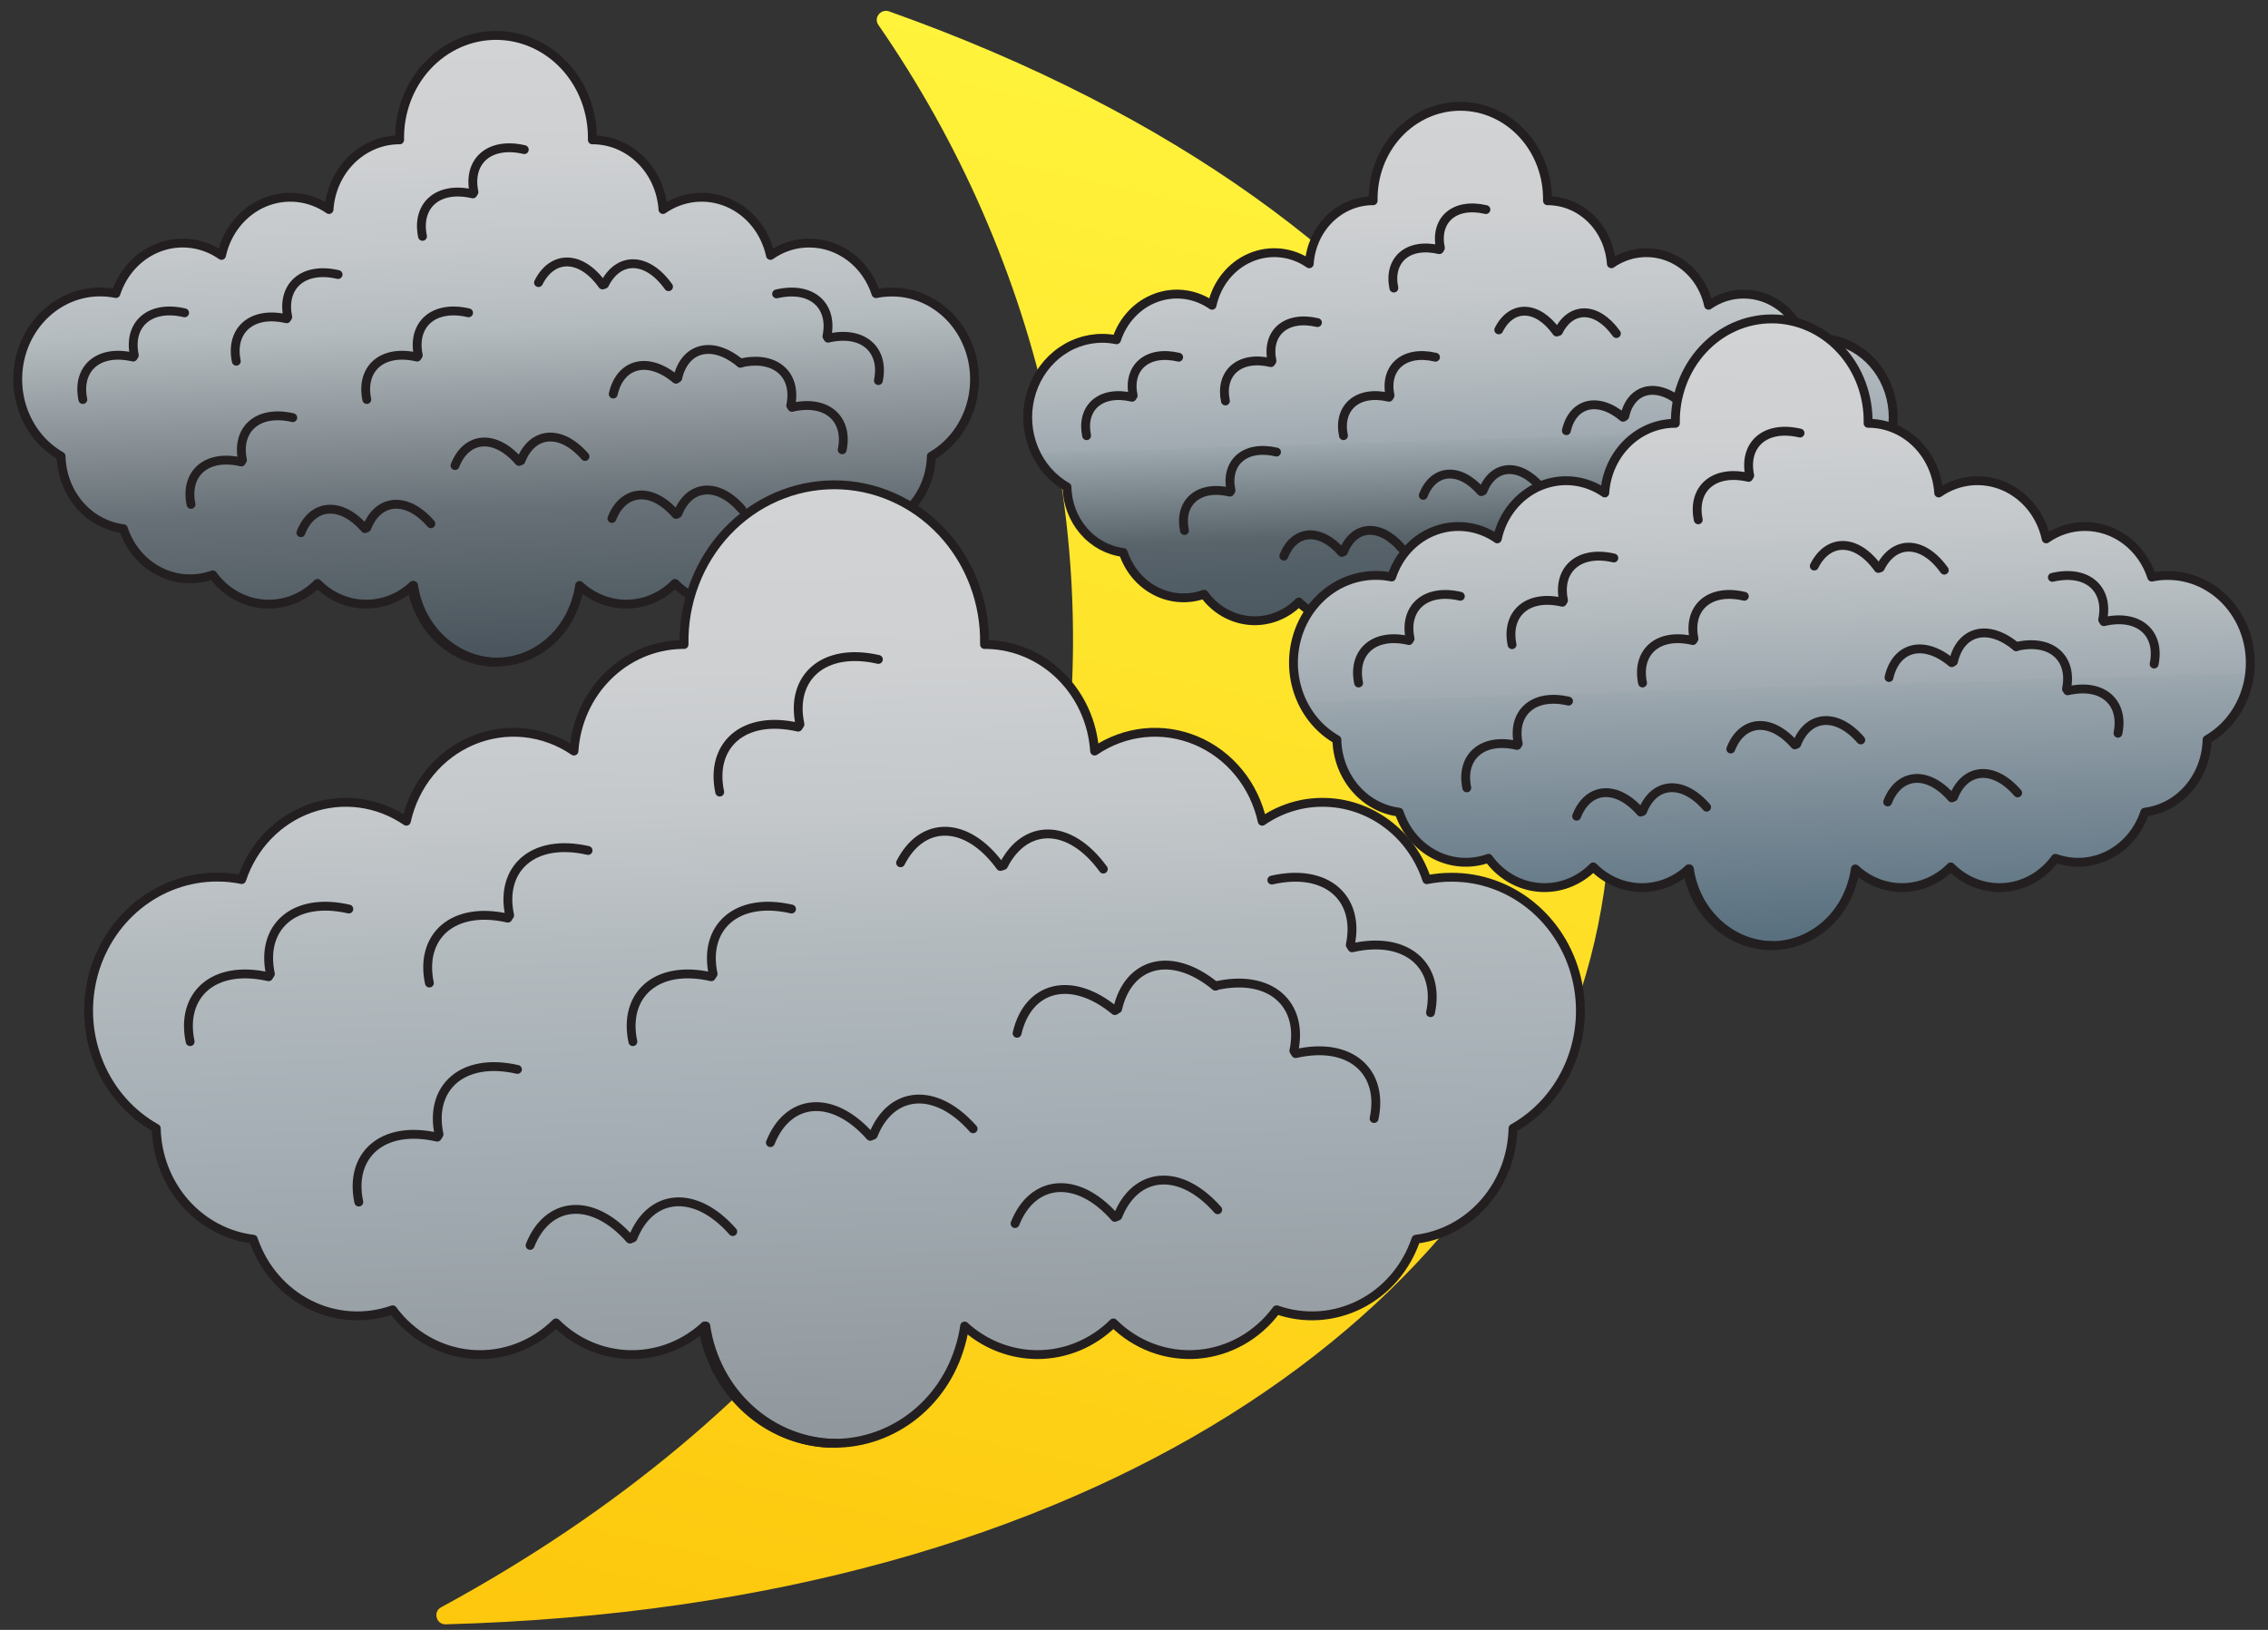 <svg width="128" height="92" viewBox="0 0 128 92" fill="none" xmlns="http://www.w3.org/2000/svg">
<rect x="0" y="0" width="128" height="92" fill="#333333" stroke="none"/>
<path d="M25.15 91.686C99.146 89.671 115.112 23.747 50.177 0.642C49.717 0.478 49.29 0.999 49.568 1.4C68.004 28.028 65.453 68.701 24.886 90.73C24.423 90.982 24.623 91.701 25.15 91.686Z" fill="url(#paint0_linear_73_11904)"/>
<path d="M50.325 16.485C50.028 16.484 49.731 16.514 49.44 16.575C49.17 15.742 48.663 15.019 47.988 14.507C47.312 13.995 46.503 13.72 45.673 13.719C44.894 13.716 44.131 13.959 43.482 14.417C43.339 13.753 43.047 13.135 42.63 12.616C42.213 12.098 41.684 11.694 41.087 11.439C40.491 11.185 39.846 11.087 39.206 11.155C38.567 11.222 37.953 11.453 37.416 11.827C37.347 10.778 36.912 9.794 36.196 9.067C35.48 8.34 34.534 7.922 33.543 7.895H33.43C33.446 7.127 33.317 6.363 33.05 5.649C32.784 4.934 32.386 4.284 31.88 3.734C31.373 3.185 30.768 2.749 30.101 2.451C29.433 2.153 28.716 2 27.992 2C27.268 2 26.551 2.153 25.883 2.451C25.216 2.749 24.611 3.185 24.105 3.734C23.598 4.284 23.2 4.934 22.934 5.649C22.668 6.363 22.539 7.127 22.554 7.895H22.441C21.45 7.922 20.505 8.34 19.788 9.067C19.073 9.794 18.638 10.778 18.569 11.827C18.032 11.453 17.417 11.222 16.778 11.155C16.138 11.087 15.493 11.185 14.897 11.439C14.301 11.694 13.772 12.098 13.355 12.616C12.938 13.135 12.645 13.753 12.502 14.417C11.995 14.062 11.418 13.835 10.816 13.753C10.213 13.671 9.6 13.736 9.025 13.944C8.45 14.152 7.927 14.496 7.497 14.951C7.066 15.406 6.74 15.96 6.542 16.569C6.251 16.509 5.956 16.479 5.659 16.479C4.623 16.476 3.615 16.841 2.797 17.515C1.979 18.189 1.396 19.134 1.142 20.2C0.888 21.265 0.977 22.39 1.395 23.396C1.813 24.402 2.536 25.231 3.449 25.75C3.472 26.767 3.84 27.741 4.485 28.493C5.131 29.245 6.011 29.725 6.963 29.844C7.311 30.895 8.036 31.758 8.98 32.246C9.925 32.733 11.012 32.806 12.007 32.448C12.347 32.919 12.777 33.308 13.269 33.591C13.761 33.874 14.303 34.044 14.861 34.089C15.418 34.135 15.979 34.056 16.506 33.856C17.032 33.657 17.514 33.342 17.918 32.933C18.622 33.646 19.549 34.061 20.522 34.099C21.496 34.137 22.448 33.795 23.2 33.138C23.233 33.108 23.267 33.078 23.298 33.045C23.448 34.169 23.953 35.207 24.729 35.989C25.506 36.772 26.508 37.252 27.575 37.354C28.641 37.456 29.709 37.173 30.605 36.55C31.5 35.927 32.171 35.002 32.508 33.924C32.601 33.639 32.669 33.346 32.71 33.048L32.81 33.141C33.525 33.76 34.419 34.1 35.343 34.102C36.368 34.102 37.353 33.684 38.094 32.933C38.499 33.342 38.98 33.657 39.507 33.856C40.033 34.056 40.593 34.135 41.151 34.089C41.708 34.043 42.25 33.874 42.742 33.591C43.233 33.308 43.663 32.919 44.003 32.448C44.998 32.806 46.086 32.733 47.03 32.246C47.974 31.758 48.699 30.895 49.047 29.844C49.999 29.725 50.879 29.245 51.525 28.493C52.17 27.741 52.538 26.767 52.561 25.75C53.473 25.228 54.194 24.398 54.61 23.39C55.026 22.383 55.112 21.258 54.856 20.192C54.599 19.127 54.014 18.184 53.193 17.512C52.373 16.84 51.364 16.478 50.328 16.485H50.325Z" fill="url(#paint1_linear_73_11904)" stroke="#231F20" stroke-width="0.5" stroke-linecap="round" stroke-linejoin="round"/>
<path d="M28.05 37.377H27.991C26.979 37.376 25.994 37.038 25.173 36.41C24.353 35.783 23.739 34.898 23.419 33.88C23.341 33.638 23.282 33.39 23.244 33.138C23.277 33.108 23.311 33.078 23.342 33.045C23.515 34.242 24.084 35.334 24.947 36.127C25.809 36.921 26.909 37.363 28.05 37.377Z" stroke="#231F20" stroke-width="0.5" stroke-linecap="round" stroke-linejoin="round"/>
<path d="M19.08 15.496C17.082 15.031 15.882 16.175 16.24 17.889L16.176 17.993C14.18 17.528 12.98 18.675 13.336 20.389" stroke="#231F20" stroke-width="0.5" stroke-linecap="round" stroke-linejoin="round"/>
<path d="M10.419 17.657C8.421 17.191 7.221 18.338 7.58 20.052L7.515 20.156C5.52 19.691 4.319 20.835 4.676 22.552" stroke="#231F20" stroke-width="0.5" stroke-linecap="round" stroke-linejoin="round"/>
<path d="M16.524 23.576C14.526 23.111 13.326 24.258 13.685 25.972L13.62 26.076C11.625 25.611 10.424 26.755 10.781 28.472" stroke="#231F20" stroke-width="0.5" stroke-linecap="round" stroke-linejoin="round"/>
<path d="M26.445 17.657C24.449 17.191 23.249 18.338 23.605 20.052L23.541 20.156C21.543 19.691 20.345 20.835 20.701 22.552" stroke="#231F20" stroke-width="0.5" stroke-linecap="round" stroke-linejoin="round"/>
<path d="M33.017 25.767C31.633 24.171 30.033 24.376 29.403 26L29.294 26.046C27.911 24.45 26.31 24.655 25.68 26.279" stroke="#231F20" stroke-width="0.5" stroke-linecap="round" stroke-linejoin="round"/>
<path d="M24.317 29.562C22.936 27.963 21.333 28.168 20.703 29.792L20.595 29.838C19.212 28.242 17.608 28.448 16.981 30.071" stroke="#231F20" stroke-width="0.5" stroke-linecap="round" stroke-linejoin="round"/>
<path d="M41.871 28.757C40.49 27.158 38.887 27.366 38.257 28.99L38.149 29.036C36.768 27.437 35.165 27.645 34.535 29.266" stroke="#231F20" stroke-width="0.5" stroke-linecap="round" stroke-linejoin="round"/>
<path d="M41.788 20.504C40.183 19.16 38.631 19.631 38.249 21.342L38.149 21.405C36.546 20.061 34.994 20.532 34.61 22.243" stroke="#231F20" stroke-width="0.5" stroke-linecap="round" stroke-linejoin="round"/>
<path d="M37.73 16.183C36.497 14.453 34.891 14.497 34.117 16.049L34.005 16.085C32.772 14.354 31.166 14.398 30.392 15.951" stroke="#231F20" stroke-width="0.5" stroke-linecap="round" stroke-linejoin="round"/>
<path d="M29.589 8.445C27.591 7.98 26.39 9.127 26.749 10.841L26.685 10.945C24.689 10.48 23.489 11.624 23.845 13.341" stroke="#231F20" stroke-width="0.5" stroke-linecap="round" stroke-linejoin="round"/>
<path d="M43.83 16.589C45.826 16.123 47.026 17.268 46.67 18.985L46.734 19.088C48.732 18.623 49.93 19.768 49.574 21.482" stroke="#231F20" stroke-width="0.5" stroke-linecap="round" stroke-linejoin="round"/>
<path d="M41.788 20.493C43.784 20.028 44.984 21.175 44.628 22.889L44.693 22.993C46.691 22.528 47.888 23.672 47.532 25.389" stroke="#231F20" stroke-width="0.5" stroke-linecap="round" stroke-linejoin="round"/>
<path d="M102.617 19.102C102.348 19.102 102.08 19.129 101.816 19.184C101.573 18.43 101.113 17.777 100.503 17.314C99.892 16.851 99.16 16.601 98.409 16.601C97.704 16.598 97.014 16.818 96.427 17.232C96.298 16.631 96.033 16.072 95.656 15.603C95.279 15.134 94.8 14.768 94.261 14.538C93.722 14.308 93.138 14.22 92.56 14.281C91.981 14.342 91.426 14.55 90.94 14.889C90.877 13.94 90.484 13.05 89.836 12.393C89.189 11.735 88.334 11.357 87.437 11.332H87.335C87.349 10.638 87.232 9.947 86.991 9.301C86.751 8.654 86.391 8.066 85.932 7.569C85.474 7.072 84.927 6.678 84.323 6.408C83.719 6.139 83.071 6 82.416 6C81.761 6 81.112 6.139 80.508 6.408C79.904 6.678 79.357 7.072 78.899 7.569C78.441 8.066 78.081 8.654 77.84 9.301C77.6 9.947 77.483 10.638 77.497 11.332H77.394C76.498 11.357 75.643 11.735 74.995 12.393C74.348 13.05 73.954 13.94 73.892 14.889C73.406 14.55 72.85 14.342 72.272 14.281C71.693 14.22 71.11 14.308 70.57 14.538C70.031 14.768 69.553 15.134 69.175 15.603C68.798 16.072 68.534 16.631 68.405 17.232C67.946 16.911 67.424 16.705 66.879 16.631C66.333 16.557 65.779 16.616 65.259 16.804C64.739 16.992 64.266 17.303 63.877 17.715C63.487 18.127 63.192 18.627 63.013 19.179C62.75 19.124 62.483 19.096 62.215 19.097C61.277 19.094 60.366 19.424 59.626 20.034C58.885 20.644 58.358 21.499 58.129 22.463C57.899 23.427 57.979 24.444 58.358 25.354C58.736 26.264 59.39 27.013 60.216 27.483C60.236 28.403 60.569 29.284 61.153 29.964C61.737 30.645 62.532 31.079 63.394 31.186C63.709 32.137 64.364 32.918 65.219 33.359C66.073 33.8 67.057 33.865 67.956 33.542C68.264 33.968 68.653 34.32 69.098 34.576C69.543 34.831 70.033 34.985 70.538 35.026C71.042 35.068 71.549 34.996 72.026 34.816C72.502 34.636 72.938 34.351 73.303 33.98C73.941 34.626 74.778 35.001 75.659 35.035C76.539 35.07 77.401 34.76 78.081 34.166C78.111 34.139 78.142 34.111 78.17 34.082C78.306 35.099 78.762 36.037 79.464 36.745C80.167 37.453 81.074 37.888 82.038 37.98C83.003 38.072 83.969 37.816 84.779 37.252C85.589 36.689 86.196 35.852 86.501 34.877C86.585 34.619 86.646 34.354 86.683 34.084L86.774 34.168C87.421 34.729 88.23 35.036 89.065 35.038C89.992 35.038 90.883 34.66 91.554 33.98C91.92 34.351 92.355 34.635 92.831 34.816C93.308 34.996 93.814 35.068 94.319 35.026C94.823 34.985 95.313 34.831 95.758 34.576C96.202 34.32 96.591 33.968 96.899 33.542C97.798 33.865 98.782 33.8 99.636 33.359C100.491 32.918 101.146 32.137 101.461 31.186C102.323 31.079 103.118 30.645 103.702 29.964C104.286 29.284 104.619 28.403 104.639 27.483C105.464 27.011 106.117 26.26 106.493 25.349C106.869 24.438 106.947 23.42 106.715 22.456C106.483 21.493 105.954 20.639 105.212 20.031C104.47 19.424 103.557 19.096 102.62 19.102H102.617Z" fill="url(#paint2_linear_73_11904)" stroke="#231F20" stroke-width="0.5" stroke-linecap="round" stroke-linejoin="round"/>
<path d="M82.468 38H82.415C81.5 37.999 80.608 37.694 79.866 37.126C79.124 36.559 78.569 35.758 78.279 34.837C78.208 34.619 78.155 34.394 78.121 34.166C78.151 34.139 78.181 34.111 78.209 34.082C78.366 35.164 78.881 36.152 79.661 36.87C80.441 37.588 81.436 37.988 82.468 38Z" stroke="#231F20" stroke-width="0.5" stroke-linecap="round" stroke-linejoin="round"/>
<path d="M74.354 18.208C72.547 17.787 71.461 18.822 71.786 20.373L71.727 20.467C69.922 20.046 68.837 21.084 69.159 22.634" stroke="#231F20" stroke-width="0.5" stroke-linecap="round" stroke-linejoin="round"/>
<path d="M66.52 20.162C64.713 19.741 63.627 20.779 63.952 22.329L63.893 22.423C62.088 22.002 61.003 23.038 61.325 24.591" stroke="#231F20" stroke-width="0.5" stroke-linecap="round" stroke-linejoin="round"/>
<path d="M72.043 25.517C70.235 25.096 69.15 26.134 69.474 27.684L69.416 27.778C67.611 27.357 66.525 28.392 66.847 29.945" stroke="#231F20" stroke-width="0.5" stroke-linecap="round" stroke-linejoin="round"/>
<path d="M81.016 20.162C79.211 19.741 78.125 20.779 78.448 22.329L78.389 22.423C76.582 22.002 75.498 23.038 75.821 24.591" stroke="#231F20" stroke-width="0.5" stroke-linecap="round" stroke-linejoin="round"/>
<path d="M86.961 27.498C85.709 26.054 84.262 26.24 83.692 27.709L83.594 27.751C82.342 26.307 80.895 26.493 80.325 27.962" stroke="#231F20" stroke-width="0.5" stroke-linecap="round" stroke-linejoin="round"/>
<path d="M79.092 30.931C77.843 29.485 76.393 29.671 75.823 31.139L75.725 31.181C74.473 29.737 73.023 29.923 72.456 31.392" stroke="#231F20" stroke-width="0.5" stroke-linecap="round" stroke-linejoin="round"/>
<path d="M94.97 30.203C93.721 28.757 92.271 28.945 91.701 30.414L91.603 30.456C90.354 29.009 88.904 29.197 88.334 30.664" stroke="#231F20" stroke-width="0.5" stroke-linecap="round" stroke-linejoin="round"/>
<path d="M94.895 22.738C93.443 21.522 92.04 21.948 91.694 23.496L91.603 23.553C90.153 22.337 88.75 22.763 88.402 24.311" stroke="#231F20" stroke-width="0.5" stroke-linecap="round" stroke-linejoin="round"/>
<path d="M91.225 18.829C90.109 17.264 88.656 17.304 87.956 18.708L87.855 18.74C86.739 17.175 85.287 17.215 84.586 18.619" stroke="#231F20" stroke-width="0.5" stroke-linecap="round" stroke-linejoin="round"/>
<path d="M83.86 11.83C82.053 11.409 80.967 12.447 81.291 13.997L81.233 14.091C79.428 13.67 78.342 14.706 78.665 16.259" stroke="#231F20" stroke-width="0.5" stroke-linecap="round" stroke-linejoin="round"/>
<path d="M96.742 19.196C98.547 18.775 99.633 19.81 99.311 21.363L99.369 21.457C101.176 21.036 102.26 22.072 101.938 23.622" stroke="#231F20" stroke-width="0.5" stroke-linecap="round" stroke-linejoin="round"/>
<path d="M94.895 22.728C96.7 22.307 97.786 23.345 97.464 24.895L97.522 24.989C99.329 24.568 100.413 25.604 100.091 27.157" stroke="#231F20" stroke-width="0.5" stroke-linecap="round" stroke-linejoin="round"/>
<path d="M81.905 49.517C81.442 49.516 80.98 49.563 80.525 49.655C80.105 48.382 79.313 47.276 78.261 46.493C77.208 45.71 75.947 45.289 74.653 45.288C73.437 45.283 72.248 45.655 71.236 46.355C71.013 45.339 70.557 44.394 69.907 43.601C69.257 42.808 68.432 42.19 67.502 41.801C66.573 41.411 65.567 41.262 64.57 41.365C63.573 41.469 62.615 41.822 61.777 42.394C61.67 40.79 60.992 39.285 59.875 38.173C58.759 37.061 57.285 36.422 55.74 36.38H55.563C55.588 35.206 55.386 34.038 54.971 32.945C54.556 31.852 53.936 30.857 53.146 30.017C52.356 29.177 51.413 28.51 50.373 28.055C49.332 27.599 48.214 27.364 47.085 27.364C45.956 27.364 44.838 27.599 43.797 28.055C42.756 28.51 41.813 29.177 41.023 30.017C40.234 30.857 39.613 31.852 39.198 32.945C38.783 34.038 38.582 35.206 38.606 36.38H38.429C36.885 36.422 35.41 37.061 34.294 38.173C33.178 39.285 32.5 40.79 32.392 42.394C31.555 41.822 30.597 41.469 29.6 41.365C28.603 41.262 27.597 41.411 26.667 41.801C25.738 42.19 24.913 42.808 24.263 43.601C23.613 44.394 23.157 45.339 22.934 46.355C22.143 45.812 21.243 45.465 20.304 45.339C19.364 45.214 18.409 45.314 17.512 45.632C16.615 45.949 15.8 46.476 15.129 47.172C14.458 47.868 13.949 48.715 13.641 49.647C13.187 49.554 12.726 49.508 12.264 49.509C10.649 49.504 9.078 50.062 7.802 51.093C6.526 52.124 5.617 53.569 5.221 55.199C4.825 56.829 4.964 58.55 5.616 60.088C6.268 61.626 7.395 62.894 8.819 63.689C8.854 65.244 9.428 66.733 10.434 67.883C11.441 69.034 12.812 69.767 14.297 69.949C14.839 71.557 15.97 72.877 17.442 73.622C18.915 74.368 20.61 74.479 22.161 73.932C22.692 74.652 23.362 75.248 24.129 75.68C24.895 76.112 25.741 76.372 26.611 76.442C27.48 76.512 28.354 76.391 29.175 76.086C29.997 75.781 30.747 75.3 31.378 74.673C32.476 75.765 33.92 76.399 35.438 76.457C36.956 76.515 38.441 75.992 39.613 74.987C39.665 74.941 39.717 74.895 39.766 74.845C40 76.565 40.787 78.151 41.997 79.348C43.208 80.544 44.771 81.28 46.434 81.436C48.097 81.591 49.761 81.158 51.158 80.205C52.554 79.253 53.6 77.838 54.126 76.189C54.271 75.754 54.376 75.305 54.44 74.849L54.597 74.991C55.712 75.939 57.106 76.458 58.545 76.461C60.143 76.462 61.68 75.822 62.836 74.673C63.466 75.3 64.216 75.781 65.037 76.086C65.858 76.39 66.732 76.512 67.601 76.442C68.47 76.372 69.316 76.112 70.082 75.68C70.848 75.247 71.518 74.652 72.049 73.932C73.599 74.479 75.295 74.368 76.767 73.622C78.24 72.877 79.37 71.557 79.913 69.949C81.398 69.767 82.769 69.034 83.776 67.883C84.782 66.733 85.356 65.244 85.391 63.689C86.813 62.89 87.938 61.62 88.586 60.079C89.234 58.539 89.369 56.817 88.969 55.188C88.569 53.559 87.656 52.116 86.377 51.088C85.098 50.061 83.525 49.508 81.909 49.517H81.905Z" fill="url(#paint3_linear_73_11904)" stroke="#231F20" stroke-width="0.5" stroke-linecap="round" stroke-linejoin="round"/>
<path d="M47.175 81.47H47.083C45.506 81.469 43.969 80.952 42.69 79.992C41.41 79.032 40.454 77.679 39.955 76.122C39.833 75.753 39.741 75.373 39.681 74.987C39.733 74.941 39.786 74.895 39.834 74.845C40.105 76.675 40.992 78.346 42.336 79.559C43.681 80.772 45.396 81.45 47.175 81.47Z" stroke="#231F20" stroke-width="0.5" stroke-linecap="round" stroke-linejoin="round"/>
<path d="M33.189 48.005C30.074 47.294 28.202 49.044 28.762 51.666L28.661 51.825C25.55 51.113 23.678 52.867 24.234 55.489" stroke="#231F20" stroke-width="0.5" stroke-linecap="round" stroke-linejoin="round"/>
<path d="M19.686 51.31C16.571 50.598 14.699 52.352 15.259 54.974L15.158 55.133C12.047 54.421 10.175 56.172 10.731 58.797" stroke="#231F20" stroke-width="0.5" stroke-linecap="round" stroke-linejoin="round"/>
<path d="M29.204 60.364C26.089 59.651 24.218 61.406 24.777 64.028L24.677 64.187C21.566 63.475 19.694 65.225 20.249 67.851" stroke="#231F20" stroke-width="0.5" stroke-linecap="round" stroke-linejoin="round"/>
<path d="M44.672 51.31C41.561 50.598 39.689 52.352 40.245 54.974L40.144 55.133C37.029 54.421 35.161 56.172 35.717 58.797" stroke="#231F20" stroke-width="0.5" stroke-linecap="round" stroke-linejoin="round"/>
<path d="M54.919 63.714C52.762 61.272 50.266 61.586 49.284 64.07L49.115 64.141C46.958 61.699 44.463 62.014 43.48 64.497" stroke="#231F20" stroke-width="0.5" stroke-linecap="round" stroke-linejoin="round"/>
<path d="M41.355 69.518C39.202 67.072 36.703 67.386 35.721 69.87L35.552 69.941C33.394 67.499 30.895 67.814 29.917 70.297" stroke="#231F20" stroke-width="0.5" stroke-linecap="round" stroke-linejoin="round"/>
<path d="M68.724 68.287C66.571 65.841 64.071 66.159 63.089 68.643L62.92 68.714C60.767 66.268 58.268 66.587 57.286 69.066" stroke="#231F20" stroke-width="0.5" stroke-linecap="round" stroke-linejoin="round"/>
<path d="M68.595 55.665C66.092 53.609 63.673 54.329 63.077 56.946L62.92 57.043C60.421 54.986 58.002 55.707 57.402 58.324" stroke="#231F20" stroke-width="0.5" stroke-linecap="round" stroke-linejoin="round"/>
<path d="M62.268 49.056C60.344 46.41 57.841 46.477 56.634 48.851L56.461 48.906C54.537 46.259 52.033 46.326 50.826 48.701" stroke="#231F20" stroke-width="0.5" stroke-linecap="round" stroke-linejoin="round"/>
<path d="M49.574 37.222C46.459 36.51 44.587 38.265 45.147 40.886L45.046 41.045C41.935 40.333 40.063 42.084 40.619 44.71" stroke="#231F20" stroke-width="0.5" stroke-linecap="round" stroke-linejoin="round"/>
<path d="M71.779 49.676C74.89 48.964 76.762 50.715 76.206 53.341L76.307 53.5C79.422 52.788 81.29 54.538 80.734 57.16" stroke="#231F20" stroke-width="0.5" stroke-linecap="round" stroke-linejoin="round"/>
<path d="M68.595 55.648C71.706 54.936 73.578 56.691 73.023 59.312L73.123 59.471C76.238 58.76 78.106 60.51 77.55 63.136" stroke="#231F20" stroke-width="0.5" stroke-linecap="round" stroke-linejoin="round"/>
<path d="M122.325 32.484C122.028 32.484 121.731 32.514 121.44 32.575C121.171 31.742 120.663 31.019 119.988 30.507C119.313 29.995 118.504 29.72 117.674 29.719C116.894 29.716 116.131 29.959 115.482 30.417C115.339 29.753 115.047 29.135 114.63 28.616C114.213 28.098 113.684 27.694 113.088 27.439C112.491 27.185 111.846 27.087 111.207 27.154C110.567 27.222 109.953 27.453 109.416 27.827C109.347 26.778 108.912 25.794 108.196 25.067C107.48 24.34 106.534 23.922 105.544 23.895H105.43C105.446 23.127 105.317 22.363 105.051 21.649C104.784 20.934 104.386 20.284 103.88 19.735C103.373 19.185 102.769 18.749 102.101 18.451C101.433 18.153 100.716 18 99.992 18C99.268 18 98.551 18.153 97.883 18.451C97.216 18.749 96.611 19.185 96.105 19.735C95.598 20.284 95.2 20.934 94.934 21.649C94.668 22.363 94.539 23.127 94.555 23.895H94.441C93.45 23.922 92.505 24.34 91.789 25.067C91.073 25.794 90.638 26.778 90.569 27.827C90.032 27.453 89.417 27.222 88.778 27.154C88.138 27.087 87.493 27.185 86.897 27.439C86.301 27.694 85.772 28.098 85.355 28.616C84.938 29.135 84.645 29.753 84.503 30.417C83.995 30.062 83.418 29.835 82.816 29.753C82.213 29.671 81.6 29.736 81.025 29.944C80.45 30.152 79.927 30.496 79.497 30.951C79.066 31.406 78.74 31.96 78.542 32.569C78.251 32.509 77.956 32.478 77.659 32.479C76.623 32.476 75.616 32.841 74.797 33.515C73.979 34.189 73.396 35.134 73.142 36.2C72.888 37.265 72.977 38.391 73.395 39.396C73.814 40.402 74.537 41.231 75.45 41.75C75.472 42.767 75.84 43.741 76.486 44.493C77.131 45.245 78.011 45.725 78.963 45.844C79.311 46.895 80.036 47.758 80.98 48.246C81.925 48.733 83.012 48.806 84.007 48.448C84.347 48.919 84.777 49.308 85.269 49.591C85.761 49.874 86.303 50.044 86.861 50.089C87.418 50.135 87.979 50.056 88.506 49.856C89.032 49.657 89.514 49.342 89.918 48.933C90.623 49.646 91.549 50.061 92.522 50.099C93.496 50.137 94.448 49.795 95.2 49.138C95.234 49.108 95.267 49.078 95.298 49.045C95.449 50.169 95.953 51.207 96.729 51.989C97.506 52.772 98.508 53.252 99.575 53.354C100.641 53.456 101.709 53.173 102.605 52.55C103.5 51.927 104.171 51.002 104.508 49.924C104.601 49.639 104.669 49.346 104.71 49.048L104.81 49.141C105.525 49.76 106.42 50.1 107.343 50.102C108.368 50.102 109.353 49.684 110.095 48.933C110.499 49.342 110.98 49.657 111.507 49.856C112.033 50.056 112.594 50.135 113.151 50.089C113.708 50.043 114.251 49.874 114.742 49.591C115.233 49.308 115.663 48.919 116.003 48.448C116.998 48.806 118.086 48.733 119.03 48.246C119.974 47.758 120.699 46.895 121.047 45.844C122 45.725 122.879 45.245 123.525 44.493C124.17 43.741 124.538 42.767 124.561 41.75C125.473 41.228 126.194 40.398 126.61 39.391C127.026 38.383 127.112 37.258 126.856 36.193C126.599 35.127 126.014 34.184 125.193 33.512C124.373 32.84 123.364 32.478 122.328 32.484H122.325Z" fill="url(#paint4_linear_73_11904)" stroke="#231F20" stroke-width="0.5" stroke-linecap="round" stroke-linejoin="round"/>
<path d="M100.05 53.377H99.991C98.98 53.376 97.994 53.038 97.173 52.41C96.353 51.783 95.739 50.898 95.419 49.88C95.341 49.638 95.282 49.39 95.244 49.138C95.277 49.108 95.311 49.078 95.342 49.045C95.516 50.242 96.084 51.334 96.947 52.127C97.809 52.921 98.909 53.363 100.05 53.377Z" stroke="#231F20" stroke-width="0.5" stroke-linecap="round" stroke-linejoin="round"/>
<path d="M91.08 31.496C89.082 31.031 87.882 32.175 88.24 33.889L88.176 33.993C86.18 33.528 84.98 34.675 85.336 36.389" stroke="#231F20" stroke-width="0.5" stroke-linecap="round" stroke-linejoin="round"/>
<path d="M82.419 33.657C80.421 33.191 79.221 34.338 79.58 36.052L79.515 36.156C77.52 35.691 76.32 36.835 76.676 38.552" stroke="#231F20" stroke-width="0.5" stroke-linecap="round" stroke-linejoin="round"/>
<path d="M88.524 39.576C86.526 39.111 85.326 40.258 85.685 41.972L85.62 42.076C83.625 41.611 82.424 42.755 82.781 44.472" stroke="#231F20" stroke-width="0.5" stroke-linecap="round" stroke-linejoin="round"/>
<path d="M98.445 33.657C96.449 33.191 95.249 34.338 95.605 36.052L95.541 36.156C93.543 35.691 92.345 36.835 92.701 38.552" stroke="#231F20" stroke-width="0.5" stroke-linecap="round" stroke-linejoin="round"/>
<path d="M105.017 41.767C103.633 40.17 102.033 40.376 101.403 42L101.295 42.046C99.911 40.45 98.311 40.655 97.681 42.279" stroke="#231F20" stroke-width="0.5" stroke-linecap="round" stroke-linejoin="round"/>
<path d="M96.318 45.562C94.937 43.963 93.334 44.168 92.704 45.792L92.595 45.839C91.212 44.242 89.609 44.447 88.981 46.071" stroke="#231F20" stroke-width="0.5" stroke-linecap="round" stroke-linejoin="round"/>
<path d="M113.871 44.757C112.49 43.158 110.887 43.366 110.257 44.99L110.149 45.036C108.768 43.437 107.165 43.645 106.535 45.266" stroke="#231F20" stroke-width="0.5" stroke-linecap="round" stroke-linejoin="round"/>
<path d="M113.789 36.504C112.183 35.16 110.632 35.631 110.249 37.342L110.149 37.405C108.546 36.061 106.994 36.532 106.61 38.243" stroke="#231F20" stroke-width="0.5" stroke-linecap="round" stroke-linejoin="round"/>
<path d="M109.731 32.183C108.497 30.453 106.891 30.497 106.117 32.049L106.006 32.085C104.772 30.354 103.166 30.398 102.392 31.951" stroke="#231F20" stroke-width="0.5" stroke-linecap="round" stroke-linejoin="round"/>
<path d="M101.589 24.445C99.591 23.98 98.391 25.127 98.749 26.841L98.685 26.945C96.689 26.48 95.489 27.624 95.845 29.341" stroke="#231F20" stroke-width="0.5" stroke-linecap="round" stroke-linejoin="round"/>
<path d="M115.83 32.589C117.826 32.123 119.026 33.268 118.67 34.984L118.735 35.089C120.733 34.623 121.93 35.768 121.574 37.482" stroke="#231F20" stroke-width="0.5" stroke-linecap="round" stroke-linejoin="round"/>
<path d="M113.789 36.493C115.784 36.028 116.984 37.175 116.628 38.889L116.693 38.993C118.691 38.528 119.888 39.672 119.532 41.389" stroke="#231F20" stroke-width="0.5" stroke-linecap="round" stroke-linejoin="round"/>
<defs>
<linearGradient id="paint0_linear_73_11904" x1="71.476" y1="5.197" x2="50.818" y2="97.924" gradientUnits="userSpaceOnUse">
<stop stop-color="#FFF33B"/>
<stop offset="1" stop-color="#FDC70C"/>
</linearGradient>
<linearGradient id="paint1_linear_73_11904" x1="27.48" y1="2.298" x2="28.569" y2="37.671" gradientUnits="userSpaceOnUse">
<stop stop-color="#D1D3D4"/>
<stop offset="0.18" stop-color="#CED0D2"/>
<stop offset="0.33" stop-color="#C4C8CB"/>
<stop offset="0.46" stop-color="#B4BBBF"/>
<stop offset="0.746" stop-color="#677076"/>
<stop offset="0.975" stop-color="#4A555D"/>
</linearGradient>
<linearGradient id="paint2_linear_73_11904" x1="81.952" y1="6.27" x2="82.937" y2="38.267" gradientUnits="userSpaceOnUse">
<stop stop-color="#D1D3D4"/>
<stop offset="0.18" stop-color="#CED0D2"/>
<stop offset="0.33" stop-color="#C4C8CB"/>
<stop offset="0.46" stop-color="#B4BBBF"/>
<stop offset="0.552" stop-color="#A4AEB4"/>
<stop offset="0.552" stop-color="#A4AEB4"/>
<stop offset="0.58" stop-color="#A0AAB0"/>
<stop offset="0.58" stop-color="#9CA7AE"/>
<stop offset="0.746" stop-color="#58636A"/>
<stop offset="0.975" stop-color="#45535C"/>
</linearGradient>
<linearGradient id="paint3_linear_73_11904" x1="46.286" y1="27.82" x2="47.92" y2="81.922" gradientUnits="userSpaceOnUse">
<stop stop-color="#D1D3D4"/>
<stop offset="0.18" stop-color="#CED0D2"/>
<stop offset="0.33" stop-color="#C4C8CB"/>
<stop offset="0.46" stop-color="#B4BBBF"/>
<stop offset="0.658" stop-color="#A4AEB4"/>
<stop offset="0.975" stop-color="#91989D"/>
</linearGradient>
<linearGradient id="paint4_linear_73_11904" x1="99.48" y1="18.298" x2="100.569" y2="53.671" gradientUnits="userSpaceOnUse">
<stop stop-color="#D1D3D4"/>
<stop offset="0.18" stop-color="#CED0D2"/>
<stop offset="0.33" stop-color="#C4C8CB"/>
<stop offset="0.46" stop-color="#B4BBBF"/>
<stop offset="0.552" stop-color="#A4AEB4"/>
<stop offset="0.552" stop-color="#A4AEB4"/>
<stop offset="0.58" stop-color="#A0AAB0"/>
<stop offset="0.58" stop-color="#9CA7AE"/>
<stop offset="0.746" stop-color="#7E8E99"/>
<stop offset="0.975" stop-color="#59707F"/>
</linearGradient>
</defs>
</svg>
